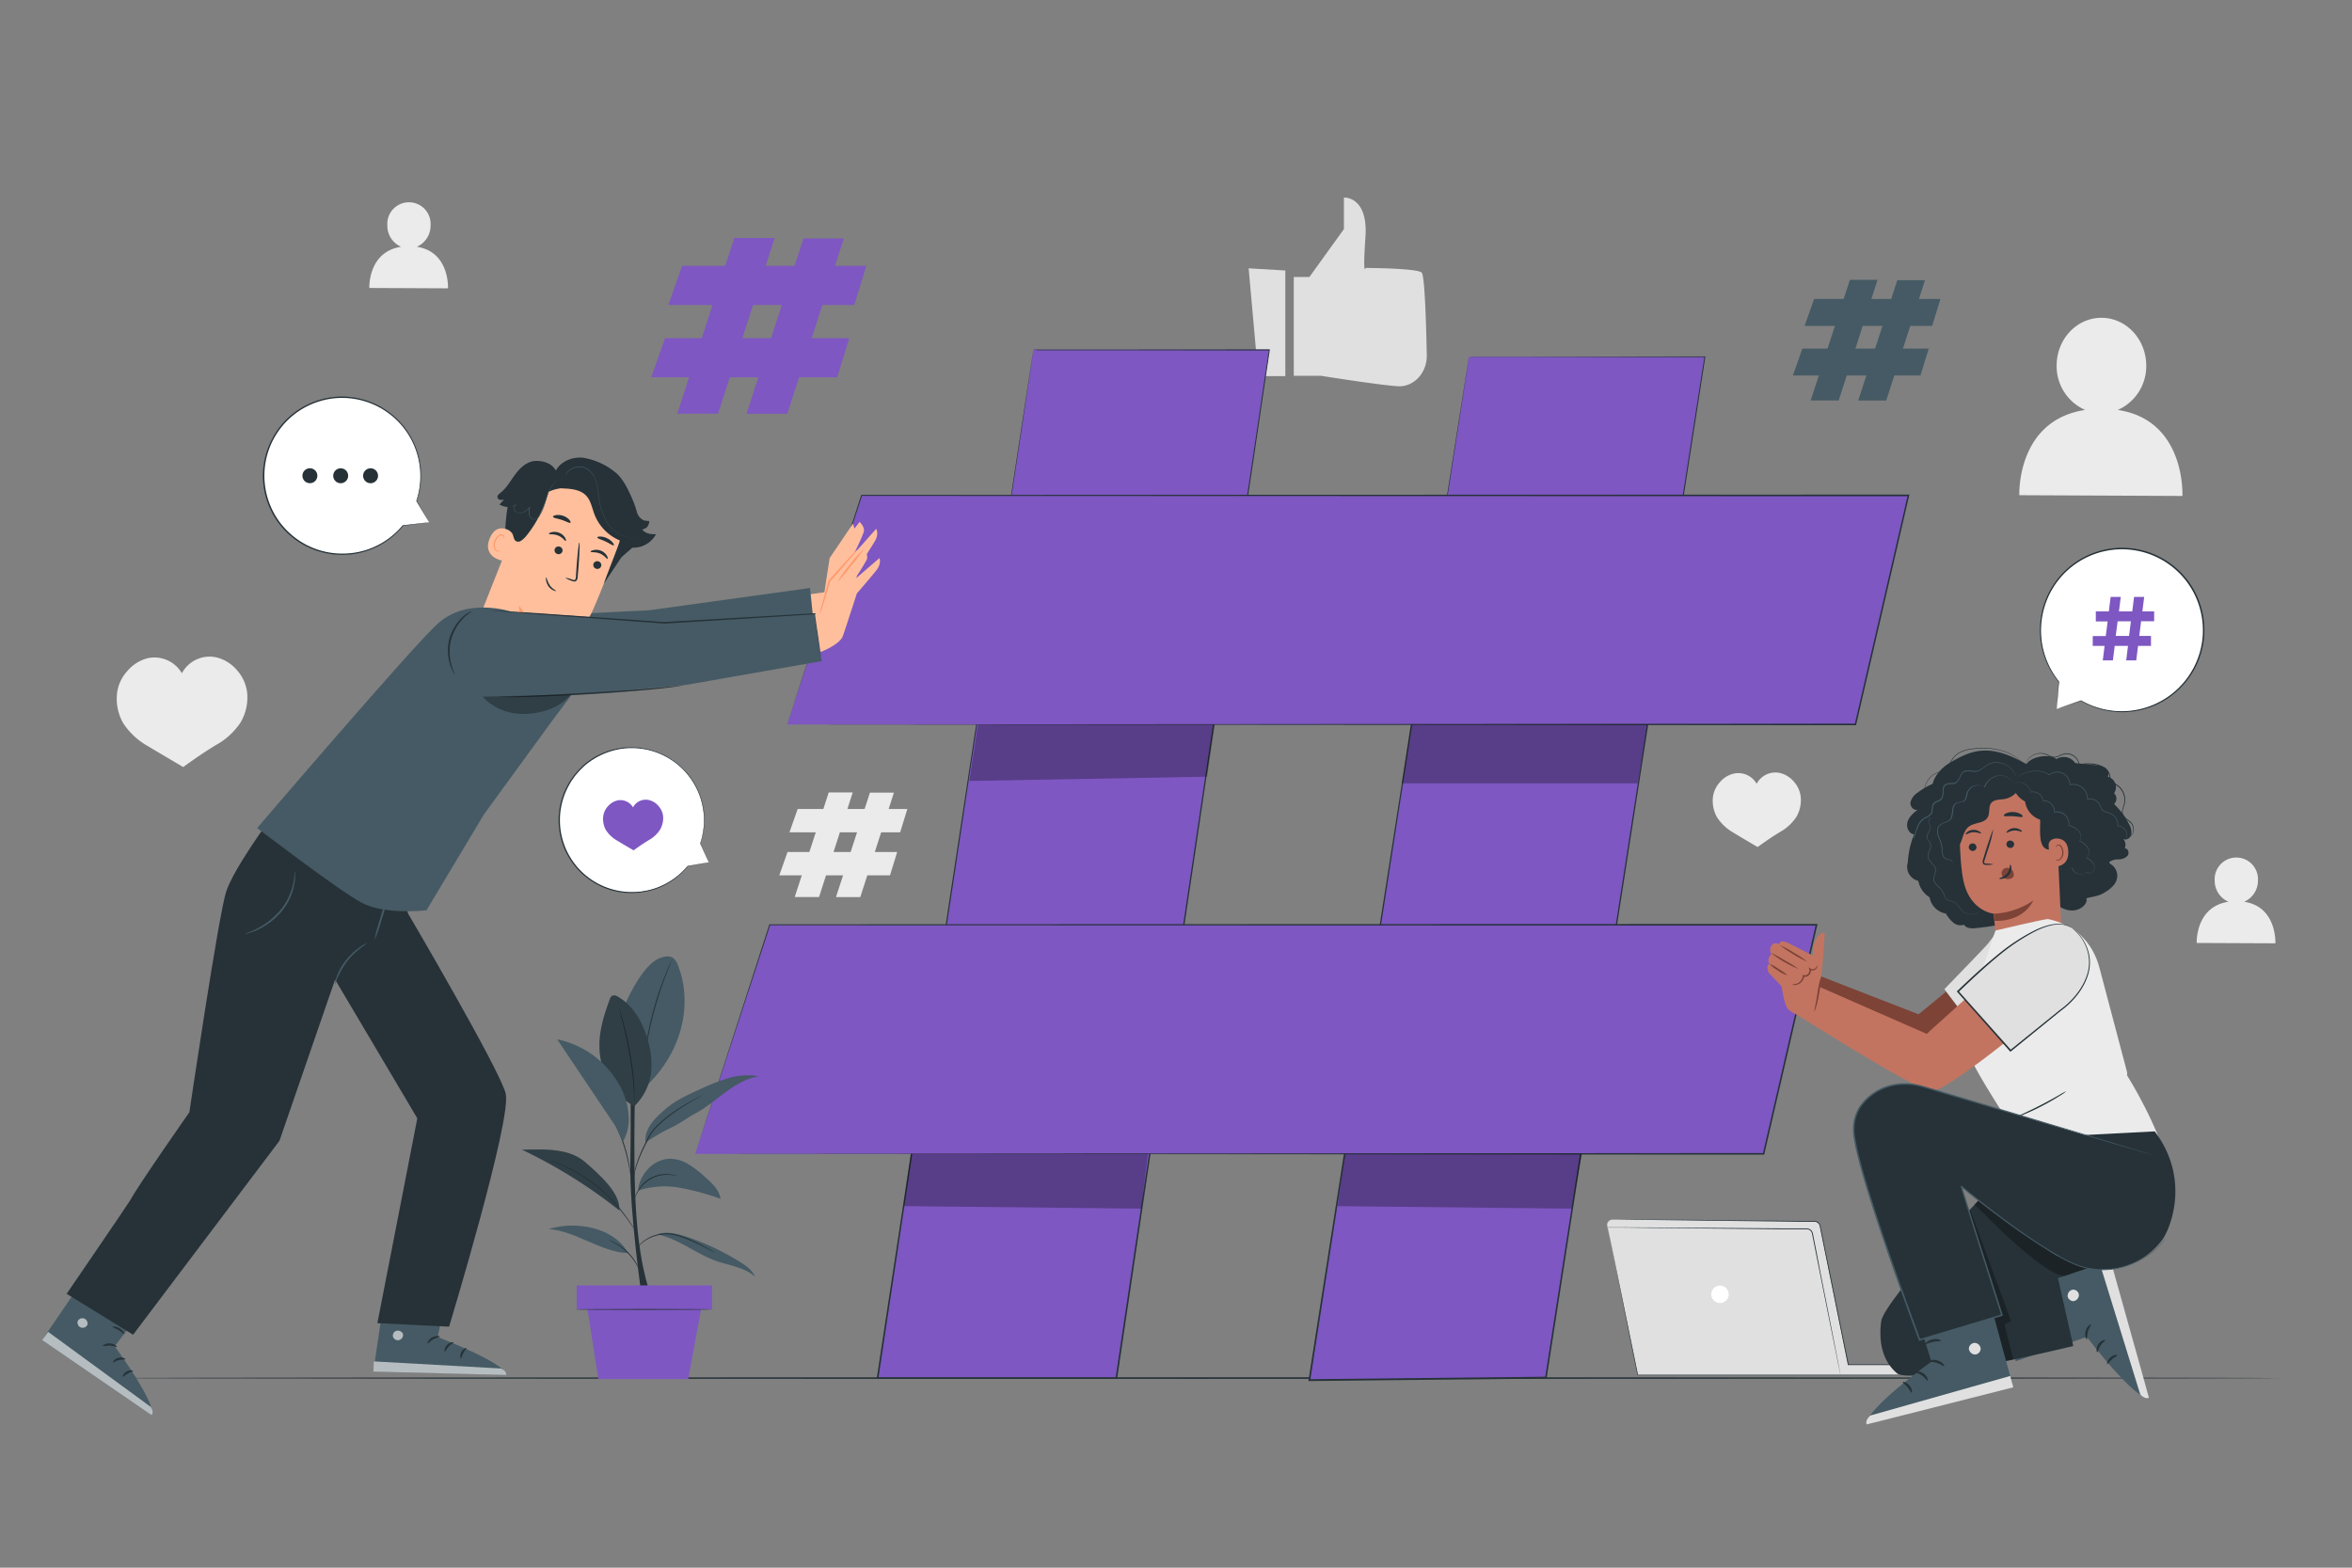 <svg xmlns="http://www.w3.org/2000/svg" viewBox="0 0 750 500"><rect x="0" y="0" width="750" height="500" fill="#808080" stroke="none"/><g id="freepik--background-complete--inject-24"><path d="M412.55,88.33h5l11-15.28V63s7.77-.48,6.86,12.66.07,9.8.07,9.8,16.5.06,17.87,1.49c1,1,1.45,17.43,1.62,26.32.09,4.47-2.65,8.63-6.82,9.69a7.18,7.18,0,0,1-1.77.24c-4.11,0-25.14-3.34-25.14-3.34h-8.68Z" style="fill:#e0e0e0"></path><polygon points="398.16 85.58 401.25 119.96 409.86 119.96 409.86 86.27 398.16 85.58" style="fill:#e0e0e0"></polygon><polygon points="264.26 252.74 253.42 286.11 261.17 286.11 271.92 252.74 264.26 252.74" style="fill:#ebebeb"></polygon><polygon points="277.4 252.81 266.58 286.11 274.33 286.12 285.05 252.81 277.4 252.81" style="fill:#ebebeb"></polygon><polygon points="251.74 265.46 254.36 258.02 289.33 258.02 287.04 265.46 251.74 265.46" style="fill:#ebebeb"></polygon><polygon points="248.5 279.19 251.12 271.75 286.09 271.75 283.8 279.19 248.5 279.19" style="fill:#ebebeb"></polygon><path d="M78.78,220.68a13,13,0,0,0-3.28-7,12.36,12.36,0,0,0-6.44-4A10,10,0,0,0,58,214.73a10.09,10.09,0,0,0-3-3.24,10.21,10.21,0,0,0-7.82-1.58,12.44,12.44,0,0,0-6.48,4,12.91,12.91,0,0,0-3.35,7,15.73,15.73,0,0,0,1.9,9.68,22.4,22.4,0,0,0,7.62,7.21c5,3,11.56,6.84,11.56,6.84s5.58-4.13,10.6-7.12a22.14,22.14,0,0,0,7.7-7.13A15.67,15.67,0,0,0,78.78,220.68Z" style="fill:#ebebeb"></path><path d="M574.19,254a8.72,8.72,0,0,0-2.21-4.75,8.44,8.44,0,0,0-4.36-2.71,6.76,6.76,0,0,0-7.46,3.44,6.74,6.74,0,0,0-7.28-3.25,8.34,8.34,0,0,0-4.38,2.66,8.78,8.78,0,0,0-2.27,4.73,10.67,10.67,0,0,0,1.29,6.53,14.93,14.93,0,0,0,5.15,4.87c3.37,2.06,7.8,4.63,7.8,4.63s3.78-2.79,7.17-4.81a15,15,0,0,0,5.2-4.82A10.64,10.64,0,0,0,574.19,254Z" style="fill:#ebebeb"></path><path d="M675.31,130.75a15.25,15.25,0,0,0,9.08-14.09c0-8.42-6.34-15.26-14.23-15.3s-14.3,6.75-14.34,15.16a15.21,15.21,0,0,0,9.1,14.23c-22,3.31-21,27.19-21,27.19l52,.24S697.1,134,675.31,130.75Z" style="fill:#ebebeb"></path><path d="M132.92,78.71a7.36,7.36,0,0,0,4.38-6.8,6.91,6.91,0,1,0-13.79-.07,7.34,7.34,0,0,0,4.39,6.87c-10.61,1.6-10.13,13.13-10.13,13.13l25.09.12S143.44,80.3,132.92,78.71Z" style="fill:#ebebeb"></path><path d="M715.62,287.61a7.35,7.35,0,0,0,4.39-6.8,6.91,6.91,0,1,0-13.8-.06,7.34,7.34,0,0,0,4.4,6.86c-10.62,1.6-10.13,13.14-10.13,13.14l25.09.11S726.14,289.2,715.62,287.61Z" style="fill:#ebebeb"></path></g><g id="freepik--Floor--inject-24"><path d="M726.74,439.53c0,.14-154.81.26-345.72.26s-345.76-.12-345.76-.26S190,439.26,381,439.26,726.74,439.38,726.74,439.53Z" style="fill:#263238"></path></g><g id="freepik--big-hashtag--inject-24"><polygon points="329.53 111.51 279.85 439.39 355.98 439.39 404.74 111.51 329.53 111.51" style="fill:#7E57C2"></polygon><path d="M329.53,111.51l1.26,0h3.77l14.68,0,55.5-.08h.17l0,.17c-10.73,72.29-28.53,192.24-48.65,327.9l0,.22H279.55l.05-.3c14.19-93.4,26.66-175.39,35.57-234,4.47-29.29,8.05-52.75,10.51-68.9,1.24-8,2.19-14.28,2.84-18.51.33-2.1.58-3.7.74-4.78s.27-1.61.27-1.61l-.24,1.65c-.16,1.09-.39,2.7-.71,4.81-.63,4.24-1.57,10.49-2.77,18.57-2.44,16.17-6,39.65-10.38,69-8.85,58.61-21.23,140.55-35.33,233.91l-.25-.3H356l-.26.22c20.22-135.64,38.1-255.58,48.87-327.86l.15.17-55.41-.08-14.72,0h-3.79Z" style="fill:#263238"></path><polygon points="468.4 113.75 417.51 440.15 492.93 439.36 543.62 113.75 468.4 113.75" style="fill:#7E57C2"></polygon><path d="M468.4,113.75l1.27,0h3.77l14.68,0,55.5-.08h.17l0,.17c-11.17,71.87-29.67,191-50.59,325.63l0,.22h-.71l-74.93.78h-.3l0-.3c14.55-93,27.31-174.59,36.44-233,4.58-29.16,8.25-52.52,10.78-68.59,1.26-8,2.24-14.22,2.91-18.43.33-2.09.58-3.68.76-4.76s.26-1.6.26-1.6-.07.56-.23,1.64-.41,2.69-.73,4.79l-2.85,18.49L454,207.34c-9.07,58.35-21.76,139.93-36.2,232.85l-.26-.3,74.93-.79h.49l-.25.22c21-134.65,39.59-253.73,50.8-325.6l.15.18-55.42-.08-14.71,0-3.79,0Z" style="fill:#263238"></path><polygon points="251.03 231.06 274.79 158.01 608.61 158.01 591.72 231.06 251.03 231.06" style="fill:#7E57C2"></polygon><path d="M251,231.06l340.69-.26-.25.2c5.26-22.72,10.73-46.41,16.32-70.58.19-.84.38-1.67.57-2.47l.25.32-333.83-.11.15-.11-23.9,73c.35-1.07,8.69-26.91,23.61-73.1l0-.1h.1l333.83-.11h.33l-.07.32-.58,2.46c-5.59,24.18-11.06,47.86-16.32,70.59l0,.2h-.21Z" style="fill:#263238"></path><polygon points="221.7 368.03 245.45 294.98 579.28 294.98 562.39 368.03 221.7 368.03" style="fill:#7E57C2"></polygon><path d="M221.7,368l340.69-.25-.25.19c5.25-22.72,10.73-46.4,16.31-70.58.2-.84.39-1.67.57-2.47l.26.32-333.83-.11.14-.1C230.5,341.16,222.05,367,221.7,368l23.61-73.1,0-.1h.11l333.83-.11h.33l-.08.32c-.18.8-.38,1.63-.57,2.47-5.59,24.18-11.06,47.85-16.32,70.58l0,.2h-.2Z" style="fill:#263238"></path><g style="opacity:0.3"><polygon points="309.12 249.08 384.92 247.71 387.4 231.06 311.85 231.06 309.12 249.08"></polygon></g><g style="opacity:0.3"><polygon points="446.95 249.85 522.2 249.85 525.41 231.06 449.85 231.06 446.95 249.85"></polygon></g><g style="opacity:0.3"><polygon points="363.92 385.48 288.14 384.68 290.44 368.03 366.04 368.03 363.92 385.48"></polygon></g><g style="opacity:0.3"><polygon points="501.18 385.48 426.56 384.69 428.86 368.04 504.46 368.04 501.18 385.48"></polygon></g></g><g id="freepik--small-hashtags--inject-24"><polygon points="234.15 75.9 215.95 131.95 228.96 131.95 247.01 75.9 234.15 75.9" style="fill:#7E57C2"></polygon><polygon points="256.21 76.03 238.05 131.95 251.06 131.97 269.07 76.03 256.21 76.03" style="fill:#7E57C2"></polygon><polygon points="213.12 97.27 217.52 84.78 276.25 84.78 272.41 97.27 213.12 97.27" style="fill:#7E57C2"></polygon><polygon points="207.68 120.33 212.07 107.84 270.81 107.84 266.97 120.33 207.68 120.33" style="fill:#7E57C2"></polygon><polygon points="589.88 89.27 577.39 127.73 586.32 127.73 598.7 89.27 589.88 89.27" style="fill:#455a64"></polygon><polygon points="605.01 89.36 592.55 127.73 601.48 127.74 613.83 89.36 605.01 89.36" style="fill:#455a64"></polygon><polygon points="575.45 103.94 578.47 95.37 618.76 95.37 616.12 103.94 575.45 103.94" style="fill:#455a64"></polygon><polygon points="571.72 119.75 574.73 111.19 615.03 111.19 612.39 119.75 571.72 119.75" style="fill:#455a64"></polygon></g><g id="freepik--Plant--inject-24"><path d="M204.6,413.27S200.72,386.54,201,371s0-33.05,0-33.05h1.79s-1.21,30.87.11,49.49,4.8,25.84,4.8,25.84H204.6" style="fill:#263238"></path><path d="M216.19,307.87a4.82,4.82,0,0,0-1.64-2.39c-1.13-.72-2.62-.42-3.89,0-5.42,1.91-10.21,12-12.4,17.31L205.44,347C218.42,335,220.66,319.22,216.19,307.87Z" style="fill:#455a64"></path><path d="M214.13,306.46a1.2,1.2,0,0,1-.1.32l-.35.88c-.32.76-.76,1.87-1.29,3.24-1.06,2.75-2.4,6.6-3.61,10.93s-2,8.32-2.54,11.22c-.25,1.45-.45,2.63-.57,3.45l-.15.93a1.3,1.3,0,0,1-.08.33,1.63,1.63,0,0,1,0-.33l.1-.95c.08-.82.25-2,.48-3.46a101.86,101.86,0,0,1,2.45-11.27,103.77,103.77,0,0,1,3.71-10.92c.55-1.37,1-2.47,1.37-3.22.17-.35.3-.63.4-.86A2.18,2.18,0,0,1,214.13,306.46Z" style="fill:#263238"></path><path d="M202.25,352.84a21.91,21.91,0,0,1-11.08-18.41c-.25-5.37,1.4-10.64,3.27-15.69a2,2,0,0,1,.76-1.14,1.93,1.93,0,0,1,1.83.29c4.9,2.79,7.86,8.1,9.44,13.51a27.2,27.2,0,0,1,1.11,11.11,18.42,18.42,0,0,1-5.33,10.33" style="fill:#455a64"></path><path d="M202.25,352.84a1.34,1.34,0,0,1,0-.32v-.93c0-.81,0-2-.1-3.41A94.26,94.26,0,0,0,200.86,337c-.75-4.34-1.66-8.22-2.33-11-.33-1.37-.6-2.5-.79-3.32-.09-.37-.16-.67-.21-.91a1,1,0,0,1-.05-.32,2,2,0,0,1,.11.31c.07.23.15.53.26.89.22.78.52,1.9.89,3.3.72,2.8,1.66,6.68,2.41,11a81.53,81.53,0,0,1,1.16,11.23c0,1.44.05,2.61,0,3.42,0,.38,0,.68,0,.93A1.34,1.34,0,0,1,202.25,352.84Z" style="fill:#263238"></path><g style="opacity:0.3"><path d="M202.25,352.84a21.91,21.91,0,0,1-11.08-18.41c-.25-5.37,1.4-10.64,3.27-15.69a2,2,0,0,1,.76-1.14,1.93,1.93,0,0,1,1.83.29c4.9,2.79,7.86,8.1,9.44,13.51a27.2,27.2,0,0,1,1.11,11.11,18.42,18.42,0,0,1-5.33,10.33"></path></g><path d="M209.85,393.74c6.63,1.46,12.09,6.13,18.48,8.41,4.24,1.5,9,2,12.4,5-.81-2-2.73-3.41-4.6-4.57a82,82,0,0,0-16.75-8c-3-1-6.28-1.91-9.34-1.05" style="fill:#455a64"></path><path d="M200.27,399.65c-8.31-.14-17.05-7.21-25.31-7.63,8.64-2.79,21-.51,25.31,7.63" style="fill:#455a64"></path><path d="M203.51,379.73a27,27,0,0,1,13.27-.9,81.16,81.16,0,0,1,13,3.52c-.43-2.88-2.76-5.05-5-7a34.51,34.51,0,0,0-5.2-4,11.6,11.6,0,0,0-6.24-1.77,9.9,9.9,0,0,0-6.89,3.48,11.43,11.43,0,0,0-3,6.63" style="fill:#455a64"></path><path d="M186.47,370.56c-5.23-4.46-13.14-4-20-3.87a162.77,162.77,0,0,1,31,19.34C197.77,381.18,193.07,376.2,186.47,370.56Z" style="fill:#455a64"></path><g style="opacity:0.3"><path d="M186.47,370.56c-5.23-4.46-13.14-4-20-3.87a162.77,162.77,0,0,1,31,19.34C197.77,381.18,193.07,376.2,186.47,370.56Z"></path></g><path d="M205.86,364.4a58.58,58.58,0,0,1,8-4.67c2.75-1.25,5.31-3.24,8-4.68,3.45-1.86,6.43-4.46,9.59-6.77s6.64-4.4,10.51-5a20.65,20.65,0,0,0-9.56.55,62.3,62.3,0,0,0-9,3.5c-4.08,1.84-8.22,3.72-11.56,6.7s-6.34,5.93-6,10.38" style="fill:#455a64"></path><path d="M228.18,399.65a1,1,0,0,1-.26-.12l-.72-.37c-.63-.33-1.53-.83-2.66-1.4-.56-.29-1.18-.6-1.85-.92s-1.39-.65-2.16-1a31.48,31.48,0,0,0-5.11-1.79,11.08,11.08,0,0,0-5.32-.13,15.9,15.9,0,0,0-2.26.67,11.79,11.79,0,0,0-4.11,2.83c-.48.52-.72.83-.74.82a1.28,1.28,0,0,1,.15-.25c.1-.15.27-.37.5-.65a11.07,11.07,0,0,1,2.26-2,11.43,11.43,0,0,1,1.85-1,14.51,14.51,0,0,1,2.28-.71,11,11,0,0,1,5.46.11,29.26,29.26,0,0,1,5.15,1.82c.77.34,1.49.67,2.16,1s1.29.65,1.84,1c1.12.59,2,1.11,2.61,1.48l.7.42C228.11,399.58,228.19,399.64,228.18,399.65Z" style="fill:#263238"></path><path d="M194.07,395.53a2.1,2.1,0,0,1,.52.15c.33.12.8.32,1.36.59a16.37,16.37,0,0,1,4,2.82,16,16,0,0,1,3,3.85,10,10,0,0,1,.64,1.33,2,2,0,0,1,.18.51s-.36-.68-1-1.74a18.33,18.33,0,0,0-6.85-6.58C194.77,395.86,194.05,395.58,194.07,395.53Z" style="fill:#263238"></path><path d="M175.7,370.15a1.3,1.3,0,0,1,.36.1l1,.36,1.57.57c.62.23,1.28.57,2,.9A47.9,47.9,0,0,1,191.46,379a51.67,51.67,0,0,1,5,5,55.76,55.76,0,0,1,3.58,4.53c.95,1.35,1.67,2.46,2.16,3.24l.57.89a1.21,1.21,0,0,1,.18.32s-.09-.09-.23-.29-.36-.48-.62-.86c-.52-.75-1.26-1.85-2.23-3.17s-2.18-2.86-3.61-4.48a56.24,56.24,0,0,0-5-4.92,50.72,50.72,0,0,0-10.71-6.92c-.74-.34-1.4-.69-2-.93l-1.55-.63-1-.4A2.17,2.17,0,0,1,175.7,370.15Z" style="fill:#263238"></path><path d="M216,375.06a2.88,2.88,0,0,1-.66-.08l-.77-.14c-.29-.06-.64-.06-1-.1a10.33,10.33,0,0,0-5.7,1.13,10.45,10.45,0,0,0-2.6,1.92,11.57,11.57,0,0,0-1.67,2.07,17.45,17.45,0,0,0-1.14,2.17,2.25,2.25,0,0,1,.17-.64,9.31,9.31,0,0,1,.79-1.64A10.94,10.94,0,0,1,205,377.6a10.07,10.07,0,0,1,8.51-3.07c.38.05.73.07,1,.14l.76.2A2.69,2.69,0,0,1,216,375.06Z" style="fill:#263238"></path><path d="M224.31,349.18a1.56,1.56,0,0,1-.31.19l-.93.5c-.8.44-2,1.08-3.37,1.91s-3,1.87-4.81,3.13a40.43,40.43,0,0,0-5.37,4.5,13.31,13.31,0,0,0-2.2,2.84c-.54,1-1.06,2.05-1.54,3a56.92,56.92,0,0,0-2.31,5.25,33.32,33.32,0,0,0-1.12,3.7c-.21.89-.29,1.39-.32,1.39a1.44,1.44,0,0,1,0-.37c0-.24.08-.59.17-1a27.11,27.11,0,0,1,1-3.75,50,50,0,0,1,2.26-5.3c.47-1,1-2,1.52-3a13.9,13.9,0,0,1,2.25-2.92,38.87,38.87,0,0,1,5.42-4.52c1.77-1.25,3.44-2.26,4.86-3.08s2.61-1.43,3.43-1.83l.95-.45Z" style="fill:#263238"></path><path d="M201,374.32a3.21,3.21,0,0,1-.16-.7c-.1-.52-.22-1.16-.37-1.92a52.87,52.87,0,0,0-1.57-6.23,54.71,54.71,0,0,0-2.37-6c-.32-.7-.59-1.3-.81-1.77a2.81,2.81,0,0,1-.26-.67,5,5,0,0,1,.37.62c.22.4.53,1,.89,1.73a42.37,42.37,0,0,1,2.46,6,43.43,43.43,0,0,1,1.5,6.28c.13.82.22,1.48.27,1.94A3.5,3.5,0,0,1,201,374.32Z" style="fill:#263238"></path><path d="M200.43,355.43a22.57,22.57,0,0,0-2.7-9,29.57,29.57,0,0,0-20.06-14.95l18.57,27.67,2.4,4.94A14.15,14.15,0,0,0,200.43,355.43Z" style="fill:#455a64"></path><rect x="183.89" y="409.97" width="43.17" height="7.65" style="fill:#7E57C2"></rect><polygon points="187.11 416.1 190.79 439.84 219.45 439.84 223.84 416.1 187.11 416.1" style="fill:#7E57C2"></polygon><path d="M227,417.63c0,.08-9.74.15-21.75.15s-21.75-.07-21.75-.15,9.74-.15,21.75-.15S227,417.54,227,417.63Z" style="fill:#263238"></path></g><g id="freepik--Device--inject-24"><path d="M512.51,391.05l9.69,47.55h84.06a1.68,1.68,0,0,0,1.67-1.68h0a1.68,1.68,0,0,0-1.67-1.68H589.33l-9-44.22a1.85,1.85,0,0,0-1.78-1.47l-64.25-.7A1.84,1.84,0,0,0,512.51,391.05Z" style="fill:#e0e0e0"></path><path d="M512.51,391.05a1.13,1.13,0,0,1,0-.14,1.42,1.42,0,0,1,0-.43,1.82,1.82,0,0,1,.89-1.39,1.92,1.92,0,0,1,.55-.22,3,3,0,0,1,.67,0h1.51l3.78,0,24.29.23,16.94.17,9.48.1,5,.05,2.54,0c.22,0,.42,0,.65,0a2,2,0,0,1,.65.19,1.93,1.93,0,0,1,.92,1,2.68,2.68,0,0,1,.18.64l.13.64c.09.43.17.86.26,1.29.18.86.35,1.72.53,2.59q.52,2.63,1.07,5.29,1.1,5.35,2.23,10.95c1.52,7.45,3.09,15.21,4.72,23.19l-.12-.09H606a3,3,0,0,1,.66,0,1.79,1.79,0,0,1,1.4,2,1.84,1.84,0,0,1-.92,1.31,2,2,0,0,1-.79.21H561.67l-39.47,0h-.07l0-.07c-3-14.61-5.37-26.5-7-34.73-.83-4.12-1.48-7.32-1.91-9.5-.22-1.09-.38-1.92-.5-2.48s-.16-.85-.16-.85.07.29.19.84l.52,2.48c.44,2.17,1.11,5.37,1.95,9.49,1.69,8.23,4.12,20.11,7.12,34.72l-.09-.07,39.47,0h44.64a1.66,1.66,0,0,0,.69-.19,1.58,1.58,0,0,0,.8-1.14,1.56,1.56,0,0,0-1.22-1.76,3.91,3.91,0,0,0-.61,0H589.24l0-.09-4.7-23.2c-.76-3.72-1.5-7.38-2.22-10.94-.37-1.79-.72-3.55-1.08-5.29-.17-.88-.35-1.74-.52-2.6-.09-.43-.18-.86-.26-1.29l-.13-.64a3.51,3.51,0,0,0-.16-.6,1.76,1.76,0,0,0-.83-.87,1.69,1.69,0,0,0-.58-.17h-.63l-2.55,0-5-.06-9.49-.11-16.93-.2-24.29-.3-3.78-.05-1.51,0a2.82,2.82,0,0,0-.66,0,1.6,1.6,0,0,0-.54.21,1.83,1.83,0,0,0-.89,1.35A3.06,3.06,0,0,0,512.51,391.05Z" style="fill:#263238"></path><path d="M551.25,412.81a2.78,2.78,0,1,1-2.78-2.78A2.78,2.78,0,0,1,551.25,412.81Z" style="fill:#fff"></path><path d="M512.59,391.44H517l12,.06,39.65.28,5.74,0h1.4a3.54,3.54,0,0,1,.72.05,2,2,0,0,1,1.54,1.43c.1.46.18.9.27,1.36.71,3.58,1.4,7,2,10.32,1.3,6.58,2.48,12.51,3.46,17.49s1.76,9,2.31,11.79c.27,1.39.47,2.47.62,3.21l.15.84c0,.19.05.29.05.29s0-.1-.07-.29l-.18-.83c-.15-.74-.37-1.81-.66-3.2-.56-2.79-1.38-6.81-2.38-11.78s-2.19-10.9-3.51-17.48c-.65-3.29-1.34-6.74-2.06-10.32-.09-.44-.17-.91-.27-1.34a1.74,1.74,0,0,0-.76-1,1.86,1.86,0,0,0-.6-.25,3.71,3.71,0,0,0-.68,0H574.4l-5.73,0L529,391.65l-12-.13-3.27,0-.85,0Z" style="fill:#263238"></path></g><g id="freepik--speech-bubble-3--inject-24"><path d="M655.86,226.14l7.74-2.67a26,26,0,1,0-7.1-6.06h0Z" style="fill:#fff"></path><path d="M655.86,226.14l.06-.59c0-.39.08-1,.14-1.68.12-1.48.3-3.65.53-6.46l-.16.07h0a.12.12,0,0,0,.15,0,.12.12,0,0,0,0-.13,26.13,26.13,0,0,1-5.33-11.59A26.22,26.22,0,0,1,654,188.63a25.79,25.79,0,0,1,39.17-7.45,25.51,25.51,0,0,1,7.34,10,26.29,26.29,0,0,1,1.89,11.69,25.93,25.93,0,0,1-9.94,18.52,25.92,25.92,0,0,1-28.81,2,.08.08,0,0,0-.08,0l-5.71,2-1.49.54-.51.19.48-.15,1.48-.48,5.82-1.94h-.09a26.09,26.09,0,0,0,29.16-1.87,26.46,26.46,0,0,0,6.86-7.95,26.16,26.16,0,0,0,3.29-10.86,26.67,26.67,0,0,0-1.92-11.9,26,26,0,0,0-7.46-10.17,26.21,26.21,0,0,0-39.83,7.63,25.94,25.94,0,0,0-2.92,9,25.6,25.6,0,0,0,.21,8.38,26,26,0,0,0,5.48,11.66l.14-.15h0a.1.1,0,0,0-.14,0s0,0,0,0c-.18,2.85-.32,5-.41,6.55,0,.71-.08,1.26-.1,1.66S655.86,226.14,655.86,226.14Z" style="fill:#263238"></path><path d="M682.16,202.82h3.74V206h-4.12l-.58,4.62H678l.57-4.62h-4.23l-.58,4.62h-3.23l.58-4.62h-3.78v-3.14h4.15l.61-4.67h-3.78V195h4.15l.58-4.62h3.23l-.58,4.62h4.24l.58-4.62h3.22l-.57,4.62h3.75l0,3.14h-4.16Zm-3.26,0,.6-4.67h-4.23l-.61,4.67Z" style="fill:#7E57C2"></path></g><g id="freepik--speech-bubble-2--inject-24"><path d="M226,275l-2.71-6a23.12,23.12,0,1,0-4.05,7.24h0Z" style="fill:#fff"></path><path d="M226,275l-.42.09-1.28.26-5.05,1a.08.08,0,0,1-.09-.06.06.06,0,0,1,0,0h0l.12.07a23.06,23.06,0,0,1-9,6.72,23.46,23.46,0,0,1-3.41,1.1c-.6.16-1.23.23-1.86.35-.32.05-.64.13-1,.16l-1,.07a23,23,0,0,1-16.5-5.31,23.49,23.49,0,0,1-6.15-7.9,23.27,23.27,0,0,1,.65-21.17l.71-1.25.83-1.18.41-.59c.14-.18.31-.36.46-.54l.92-1.09c.32-.35.68-.66,1-1a13.3,13.3,0,0,1,1-.95,22.47,22.47,0,0,1,2.25-1.66,23.09,23.09,0,0,1,20.11-2.59A23.26,23.26,0,0,1,222,250.82a23.5,23.5,0,0,1,1.5,3.56,28.42,28.42,0,0,1,.84,3.49,23.07,23.07,0,0,1-1,11.19V269c.86,1.95,1.53,3.45,2,4.48.22.5.39.88.5,1.15s.16.38.16.38l-.19-.4c-.13-.27-.3-.65-.54-1.15l-2-4.4a0,0,0,0,1,0-.05,23.05,23.05,0,0,0,.91-11.11,27.51,27.51,0,0,0-.85-3.45,23.32,23.32,0,0,0-6.64-10.08,23.08,23.08,0,0,0-17.86-5.63,23.29,23.29,0,0,0-9.94,3.63,21.67,21.67,0,0,0-2.21,1.63,11.24,11.24,0,0,0-1,.94c-.33.33-.68.63-1,1l-.92,1.06c-.15.18-.31.36-.45.54l-.4.58-.82,1.16-.7,1.24a22.95,22.95,0,0,0-.65,20.86A22.94,22.94,0,0,0,203,284.46l1-.07c.32,0,.63-.1,1-.14.62-.12,1.25-.19,1.84-.34a22.29,22.29,0,0,0,3.38-1.08,23.22,23.22,0,0,0,9-6.6.08.08,0,0,1,.1,0,.07.07,0,0,1,0,.09h0l-.08-.1,5-.9,1.31-.23Z" style="fill:#263238"></path><path d="M211.44,260.23a5.91,5.91,0,0,0-1.51-3.22,5.59,5.59,0,0,0-3-1.84,4.6,4.6,0,0,0-5.08,2.33,4.59,4.59,0,0,0-1.36-1.48,4.66,4.66,0,0,0-3.59-.73,5.71,5.71,0,0,0-3,1.82,5.86,5.86,0,0,0-1.54,3.21,7.21,7.21,0,0,0,.87,4.44,10.28,10.28,0,0,0,3.5,3.31c2.29,1.39,5.31,3.14,5.31,3.14s2.56-1.9,4.87-3.27a10.16,10.16,0,0,0,3.53-3.27A7.28,7.28,0,0,0,211.44,260.23Z" style="fill:#7E57C2"></path></g><g id="freepik--speech-bubble-1--inject-24"><path d="M136.85,166.57l-4-6.8a25.09,25.09,0,1,0-4.37,7.86h0Z" style="fill:#fff"></path><path d="M136.85,166.57l-.56.06-1.62.18-6.2.73.1.14h0a.1.1,0,0,0-.05-.13.1.1,0,0,0-.12,0,25.13,25.13,0,0,1-9.92,7.24,24.38,24.38,0,0,1-7.77,1.73,24.84,24.84,0,0,1-15.4-45.42,25.19,25.19,0,0,1,10.67-4,25,25,0,0,1,19.37,5.84,24.94,24.94,0,0,1,7.41,26.8.11.11,0,0,0,0,.08l3,5,.79,1.3.28.45-.23-.43-.74-1.3-2.94-5.12v.08a24.9,24.9,0,0,0,1-12.32,25.26,25.26,0,0,0-28-20.81,25.65,25.65,0,0,0-10.86,4.07,24.94,24.94,0,0,0-8.17,9,25.2,25.2,0,0,0,23.84,37.16,24.41,24.41,0,0,0,7.87-1.8,25.1,25.1,0,0,0,10-7.4l-.17-.1h0a.1.1,0,0,0,.05.13h.06l6.25-.86,1.58-.23Z" style="fill:#263238"></path><path d="M115.79,151.74a2.38,2.38,0,1,0,2.38-2.38A2.38,2.38,0,0,0,115.79,151.74Z" style="fill:#263238"></path><path d="M106.26,151.74a2.38,2.38,0,1,0,2.38-2.38A2.39,2.39,0,0,0,106.26,151.74Z" style="fill:#263238"></path><path d="M96.75,150.55a2.38,2.38,0,1,0,3.26-.88A2.39,2.39,0,0,0,96.75,150.55Z" style="fill:#263238"></path></g><g id="freepik--character-2--inject-24"><polygon points="580.7 311.42 611.79 323.51 623.13 314.17 631.01 322.57 610.34 335.1 579.2 318.85 580.7 311.42" style="fill:#7d4336"></polygon><path d="M636.44,297.45a34,34,0,0,1-3.08,4.05c-1.67,1.92-13.45,13.95-13.45,13.95l4.39,5.77,9.71-2.84Z" style="fill:#e0e0e0"></path><path d="M624.29,321.25v0l-4.4-5.78,0,0c.11-.12,11.79-12.05,13.44-13.95a35.1,35.1,0,0,0,3.08-4l.06-.09v.11L634,318.4h0Zm-4.34-5.8,4.36,5.74,9.68-2.83,2.41-20.8a35.86,35.86,0,0,1-3,3.95C631.75,303.38,620.43,315,620,315.45Z" style="fill:#263238"></path><path d="M646.16,243.7c2.08-2.87,8-3.15,9.55-1.59a4.49,4.49,0,0,1,6.06,1.27l6.38.65a6.7,6.7,0,0,1,3.12.87,2.24,2.24,0,0,1,.86,2.84,3.41,3.41,0,0,1,2,5.25,2.38,2.38,0,0,1,0,3.45,23.84,23.84,0,0,1,4.8,6.47,4.89,4.89,0,0,1,.68,3.24c-.27,1.1-1.57,2-2.56,1.43a2.76,2.76,0,0,1,.47,3c1.06-.1,1.56,1.49.92,2.34a3.86,3.86,0,0,1-2.85,1.16,5,5,0,0,0-3,.87,1,1,0,0,0,.42.63,4.35,4.35,0,0,1,1.63,5.78c-.1.19-.2.37-.29.52a9.4,9.4,0,0,1-2.81,2.5c-2.24,1.51-3.68,1.44-6.29,2.13.92,1.63-3,5.91-8.33,2.75A95.76,95.76,0,0,1,630.27,296c-1.46.17-3.23.17-4-1.06a3.61,3.61,0,0,1-3.45-.71,10.67,10.67,0,0,1-2.31-2.85,6.39,6.39,0,0,1-5.21-5.19,7.9,7.9,0,0,1-3.59-5.24,4.63,4.63,0,0,1-3.35-5.91,28,28,0,0,1,2-8.93c-1.71-.17-2.6-2.35-2.09-4s1.91-2.82,3.25-3.9c-1.21.47-2.48-1-2.32-2.26a5,5,0,0,1,2.21-3.08,24.3,24.3,0,0,1,4.91-2.9c.35-2.26,2.87-5.08,4.81-6.29,7.85-4.87,13.55-6.53,25,0" style="fill:#263238"></path><path d="M624.87,262.15c0-5.79,3.39-13.1,9.17-12.84l18.22,3.43a3.39,3.39,0,0,1,3.23,3.24l1.75,38.47a10.56,10.56,0,0,1-8,10.72h0A10.56,10.56,0,0,1,636.19,296c-.27-2.63-.49-4.6-.49-4.59s-7.44-.77-9.55-10.28C625.1,276.42,624.86,268.58,624.87,262.15Z" style="fill:#c27461"></path><path d="M627.8,270.23a1.23,1.23,0,0,0,1.26,1.17,1.18,1.18,0,0,0,1.2-1.19A1.23,1.23,0,0,0,629,269,1.18,1.18,0,0,0,627.8,270.23Z" style="fill:#263238"></path><path d="M626.82,266.12c.16.15,1-.6,2.38-.68s2.34.53,2.47.36-.11-.36-.55-.64a3.37,3.37,0,0,0-2-.48,3.24,3.24,0,0,0-1.88.73C626.86,265.75,626.74,266.05,626.82,266.12Z" style="fill:#263238"></path><path d="M639.8,269.28a1.24,1.24,0,0,0,1.26,1.17,1.2,1.2,0,0,0,1.21-1.19,1.24,1.24,0,0,0-1.27-1.17A1.18,1.18,0,0,0,639.8,269.28Z" style="fill:#263238"></path><path d="M639.87,265.57c.16.15,1-.6,2.38-.68s2.34.53,2.47.36-.11-.36-.55-.64a3.44,3.44,0,0,0-2-.49,3.3,3.3,0,0,0-1.88.74C639.91,265.2,639.79,265.5,639.87,265.57Z" style="fill:#263238"></path><path d="M635.66,275.69a9.49,9.49,0,0,0-2.18-.25c-.34,0-.67-.06-.74-.29a1.79,1.79,0,0,1,.17-1l.84-2.64a44,44,0,0,0,1.84-6.88c-.16-.05-1.22,3-2.39,6.72-.28.92-.55,1.81-.8,2.65a2,2,0,0,0-.09,1.34.81.81,0,0,0,.58.46,2.52,2.52,0,0,0,.58.05A8.17,8.17,0,0,0,635.66,275.69Z" style="fill:#263238"></path><path d="M635.7,291.44a24.51,24.51,0,0,0,12.66-4.22S645.64,294,636,293.7Z" style="fill:#7d4336"></path><path d="M639,260.14c.15.36,1.46.1,3,.2s2.85.43,3,.1c.08-.16-.16-.49-.69-.81A5,5,0,0,0,642,259a4.89,4.89,0,0,0-2.33.42C639.15,259.67,638.88,260,639,260.14Z" style="fill:#263238"></path><path d="M627,261.53c.26.28,1.15-.09,2.25-.17s2,.08,2.23-.25c.09-.16-.08-.45-.5-.71a3.27,3.27,0,0,0-3.61.33C627,261.07,626.89,261.39,627,261.53Z" style="fill:#263238"></path><path d="M621.06,267.2a6.61,6.61,0,0,1,1.15-4.29,23.87,23.87,0,0,0,1.59-1.9c.92-1.53.56-3.47.84-5.24a7.25,7.25,0,0,1,4-5.34c1.72-.83,3.77-1,5.35-2,1.18-.79,2-2,3.22-2.76,2.38-1.41,5.41-.43,7.91.72.67,1.82-.34,3.57-1.32,5.24a6.71,6.71,0,0,1-4.63,3.21c-1.49.25-3.27.09-4.21,1.27s-.34,3.17-1.12,4.55c-1.1,2-4.13,1.59-5.95,2.94-1.4,1-1.84,2.89-2.43,4.54s-1.72,3.42-3.47,3.52A19.78,19.78,0,0,1,621.06,267.2Z" style="fill:#263238"></path><path d="M641.72,250.16a34.18,34.18,0,0,1,13,1,6.24,6.24,0,0,1,3.39,1.85,6.09,6.09,0,0,1,1,3.24c.34,3.59-.64,8.13-1.65,11.59l-4.19,3.15c-3.53-.45-2.58-6.57-2.73-9.57a7.07,7.07,0,0,1-4.78-5.78A7.81,7.81,0,0,1,641.72,250.16Z" style="fill:#263238"></path><path d="M653.26,269.65c-.08-2.07,2.4-2.73,4.27-1.86,1,.47,1.88,1.54,2,3.73.29,5.84-5.63,4.92-5.65,4.75S653.36,272.06,653.26,269.65Z" style="fill:#c27461"></path><path d="M655.54,274s.1.07.28.14a1,1,0,0,0,.76,0,2.54,2.54,0,0,0,1-2.31,3.33,3.33,0,0,0-.35-1.45,1.19,1.19,0,0,0-.81-.74.5.5,0,0,0-.58.31c-.07.17,0,.28-.06.29s-.13-.09-.1-.33a.69.69,0,0,1,.22-.38.76.76,0,0,1,.55-.18,1.45,1.45,0,0,1,1.11.86,3.47,3.47,0,0,1,.43,1.61,2.65,2.65,0,0,1-1.36,2.59,1.08,1.08,0,0,1-.94-.11C655.55,274.11,655.52,274,655.54,274Z" style="fill:#7d4336"></path><path d="M658.77,277.31a4.56,4.56,0,0,0,.92-.16,3.65,3.65,0,0,0,1-.41l-.08,0a2.9,2.9,0,0,0,4.79,1.34h-.1a1.18,1.18,0,0,0,.82.42,1.68,1.68,0,0,0,.93-.17,1.56,1.56,0,0,0,.69-.7,1.94,1.94,0,0,0,.19-1,3,3,0,0,0-.83-1.87,8.77,8.77,0,0,0-1.69-1.33v.14a2.07,2.07,0,0,0,.78-1.48,3,3,0,0,0-.35-1.69,4.68,4.68,0,0,0-1.17-1.34,14,14,0,0,0-1.49-1l0,.13a2.18,2.18,0,0,0,.39-1.74,3.11,3.11,0,0,0-.84-1.65,7.61,7.61,0,0,0-3-1.68l.06.1a3.88,3.88,0,0,0-4.69-4.32l.1.09a3.36,3.36,0,0,0-1.08-2.74,3.32,3.32,0,0,0-2.58-.94l.08.06a3.37,3.37,0,0,0-4.08-2.8l.07.05a3.26,3.26,0,0,0-.63-1.44,4,4,0,0,0-1-1,3.33,3.33,0,0,0-2.08-.64h-.22l-.2,0a3.21,3.21,0,0,0-.36.08,3.73,3.73,0,0,0-.54.22l-.31.17-.1.06.11-.05.32-.15a3.76,3.76,0,0,1,.53-.2,1.91,1.91,0,0,1,.36-.07l.2,0h.22a3.27,3.27,0,0,1,2,.66,3.93,3.93,0,0,1,1,1,3.12,3.12,0,0,1,.6,1.39v.07l.06,0a3.25,3.25,0,0,1,3.9,2.71v.07h.08a3.34,3.34,0,0,1,3.48,3.52v.12l.11,0a3.82,3.82,0,0,1,3.25.83,3.77,3.77,0,0,1,1.23,3.3v.07l.06,0a7.66,7.66,0,0,1,3,1.63,3,3,0,0,1,.8,1.56,2,2,0,0,1-.36,1.6l-.06.08.08.05a6.86,6.86,0,0,1,2.61,2.29,2.81,2.81,0,0,1,.33,1.6,1.87,1.87,0,0,1-.71,1.35l-.09.07.1.07a8.92,8.92,0,0,1,1.66,1.3,2.78,2.78,0,0,1,.8,1.76,1.57,1.57,0,0,1-.8,1.55,1.29,1.29,0,0,1-1.57-.21l0-.06-.05.06a2.84,2.84,0,0,1-2.89.58,2.8,2.8,0,0,1-1.71-1.86l0-.06-.06,0a3.3,3.3,0,0,1-1,.41,5.35,5.35,0,0,1-.91.17,3.54,3.54,0,0,1-1.44-.13,1.3,1.3,0,0,1-.73-.49c-.11-.17-.14-.28-.15-.28s0,0,0,.08a.86.86,0,0,0,.11.21,1.28,1.28,0,0,0,.73.53" style="fill:#455a64"></path><path d="M677.88,267.78a2.21,2.21,0,0,0,.18-.37,2.94,2.94,0,0,0,.19-1.18,2.91,2.91,0,0,0-.67-1.77,3.12,3.12,0,0,0-2.25-1.12l.06.07a4,4,0,0,0-.83-2.81,3.93,3.93,0,0,0-1.26-1.09,10.63,10.63,0,0,0-1.67-.58,3.12,3.12,0,0,1-.81-.37,1.87,1.87,0,0,1-.6-.65c-.32-.53-.47-1.18-.86-1.74a3.56,3.56,0,0,0-3.72-1.38l.11.09a4.75,4.75,0,0,0-1.63-3.71,4.7,4.7,0,0,0-4.08-1l.1.08a4.1,4.1,0,0,0-6.75-3.14h.1a5.7,5.7,0,0,0-2.16-1,8.57,8.57,0,0,0-2.14-.26,9.92,9.92,0,0,0-3.41.6,6.86,6.86,0,0,0-1.95,1.07,5.45,5.45,0,0,0-.44.39l-.14.15s.2-.19.6-.51a7.67,7.67,0,0,1,2-1,9.89,9.89,0,0,1,3.38-.56,8.71,8.71,0,0,1,2.1.27,5.44,5.44,0,0,1,2.1,1l.05,0,0,0a4.08,4.08,0,0,1,4-.65,4,4,0,0,1,2.48,3.67v.11l.11,0a4.49,4.49,0,0,1,5.49,4.54V255l.11,0a3.37,3.37,0,0,1,3.54,1.3c.37.53.52,1.17.86,1.73a2.21,2.21,0,0,0,.65.71,3.57,3.57,0,0,0,.85.38,9.68,9.68,0,0,1,1.65.56,3.95,3.95,0,0,1,2,3.75v.07h.06a3,3,0,0,1,2.18,1.05,2.91,2.91,0,0,1,.67,1.72,3.25,3.25,0,0,1-.15,1.17C677.94,267.65,677.87,267.78,677.88,267.78Z" style="fill:#455a64"></path><path d="M622.56,275.28a.56.56,0,0,0,0-.48,1.06,1.06,0,0,0-.39-.45,2,2,0,0,0-.75-.28,3.63,3.63,0,0,1-.95-.28,1.82,1.82,0,0,1-.75-.86,3.65,3.65,0,0,1-.29-1.32c0-.48,0-1-.07-1.53a15.23,15.23,0,0,0-1.1-3.35,4.85,4.85,0,0,1-.28-1.9,2.31,2.31,0,0,1,.88-1.75,8.61,8.61,0,0,1,2-.9,3.45,3.45,0,0,0,1-.6,2.33,2.33,0,0,0,.64-1,12.5,12.5,0,0,0,.37-2.35,3.73,3.73,0,0,1,.28-1.15,1.77,1.77,0,0,1,.78-.84,6.77,6.77,0,0,1,1.58-.39,2.6,2.6,0,0,0,.79-.29,1.62,1.62,0,0,0,.58-.61,5.26,5.26,0,0,0,.45-1.55,3.59,3.59,0,0,1,3-2.86,3.6,3.6,0,0,1,2.56.63l.08.06,0-.1A5.55,5.55,0,0,1,636,247.8a5,5,0,0,1,1.92-.38,4.62,4.62,0,0,1,1.64.28,4.07,4.07,0,0,1,1.86,1.37,4.7,4.7,0,0,1,.35.52l.08.13s0,.05,0,.05l0-.05s0-.09-.08-.14a2.77,2.77,0,0,0-.33-.53,4.06,4.06,0,0,0-1.87-1.44,4.78,4.78,0,0,0-1.67-.29,5.06,5.06,0,0,0-2,.36,5.68,5.68,0,0,0-3.22,3.41l.12,0a3.74,3.74,0,0,0-2.67-.66,3.66,3.66,0,0,0-2.52,1.54,3.76,3.76,0,0,0-.62,1.45,5.69,5.69,0,0,1-.43,1.49,1.7,1.7,0,0,1-1.26.82,6.58,6.58,0,0,0-1.63.4,2,2,0,0,0-.85.93,4.16,4.16,0,0,0-.3,1.19,11.48,11.48,0,0,1-.35,2.32,2.28,2.28,0,0,1-.59.92,3.33,3.33,0,0,1-.94.57,8.89,8.89,0,0,0-2,.93,2.3,2.3,0,0,0-.67.85,3,3,0,0,0-.26,1,5.07,5.07,0,0,0,.3,2,15.65,15.65,0,0,1,1.12,3.32c.06.53,0,1,.08,1.53a3.62,3.62,0,0,0,.31,1.35,1.89,1.89,0,0,0,.8.89,3.36,3.36,0,0,0,1,.28,1.84,1.84,0,0,1,.74.26,1.14,1.14,0,0,1,.39.41A.72.72,0,0,1,622.56,275.28Z" style="fill:#455a64"></path><path d="M610.34,267.49a.61.61,0,0,0,0-.11l.12-.34.47-1.33c.2-.57.42-1.28.77-2.07a5.13,5.13,0,0,1,1.72-2.29c.44-.3,1-.53,1.48-.83a3.55,3.55,0,0,0,.74-.55,2.06,2.06,0,0,0,.52-.82c.21-.63.14-1.31.29-2a1.65,1.65,0,0,1,.48-.85,3,3,0,0,1,.88-.53,5.8,5.8,0,0,0,1-.51,1.84,1.84,0,0,0,.7-.9,8.16,8.16,0,0,0,.26-2.31,2.74,2.74,0,0,1,.27-1.1,1.45,1.45,0,0,1,.86-.71c.74-.24,1.59-.06,2.43-.28a2.12,2.12,0,0,0,1-.71,5.58,5.58,0,0,0,.62-1.08,11.83,11.83,0,0,1,.53-1.07,2.33,2.33,0,0,1,.77-.82,3.44,3.44,0,0,1,2.2-.21,5,5,0,0,0,2.22-.05,5.87,5.87,0,0,0,1.82-1.07,9.62,9.62,0,0,1,1.61-1.13,6,6,0,0,1,3.43-.48,6.4,6.4,0,0,1,2.69,1,7.28,7.28,0,0,1,1.59,1.51,8.17,8.17,0,0,1,.73,1.19l.17.32.06.11s0,0,0-.12l-.16-.33a7.35,7.35,0,0,0-.71-1.21,6.86,6.86,0,0,0-1.58-1.55,6.56,6.56,0,0,0-2.73-1.09,6.21,6.21,0,0,0-3.52.47,10.41,10.41,0,0,0-1.63,1.14,5.81,5.81,0,0,1-1.78,1,5,5,0,0,1-2.15,0,8.8,8.8,0,0,0-1.16-.08,2.21,2.21,0,0,0-2,1.19,11,11,0,0,0-.54,1.09,5.11,5.11,0,0,1-.6,1,1.88,1.88,0,0,1-1,.65c-.78.21-1.63,0-2.44.29a1.62,1.62,0,0,0-1,.79,2.88,2.88,0,0,0-.29,1.17,8.66,8.66,0,0,1-.24,2.26,1.72,1.72,0,0,1-.65.83,6.08,6.08,0,0,1-1,.49,3.39,3.39,0,0,0-.93.56,1.77,1.77,0,0,0-.52.93c-.15.69-.09,1.36-.28,2a2.41,2.41,0,0,1-1.19,1.3c-.5.3-1,.53-1.49.85a5.29,5.29,0,0,0-1.74,2.35c-.33.8-.54,1.52-.74,2.09s-.33,1-.43,1.33c-.05.15-.08.27-.11.35Z" style="fill:#455a64"></path><path d="M615.87,260.76h-.11a.65.65,0,0,0-.3.1A1.24,1.24,0,0,0,615,262a2.89,2.89,0,0,0,.22.85,3.78,3.78,0,0,1,.25,1,2.18,2.18,0,0,1-.29,1.12c-.19.37-.44.74-.63,1.18a1.67,1.67,0,0,0,0,1.48c.23.47.64.85.87,1.33a2.21,2.21,0,0,1,0,1.62c-.17.55-.44,1.1-.6,1.71a2.57,2.57,0,0,0-.08,1,2.29,2.29,0,0,0,.32.94,11,11,0,0,0,1.28,1.54,2.68,2.68,0,0,1,.81,1.77,9.12,9.12,0,0,1-.5,2,3.07,3.07,0,0,0-.1,1.09,2.57,2.57,0,0,0,.38,1,9.29,9.29,0,0,0,1.43,1.5,4.74,4.74,0,0,1,1.19,1.54,13.69,13.69,0,0,0,.8,1.74,2,2,0,0,0,.66.67,2.6,2.6,0,0,0,.87.31,6.72,6.72,0,0,1,.83.2,3.09,3.09,0,0,1,.72.38,6.1,6.1,0,0,1,1.08,1.14c.32.41.61.81.93,1.16a4,4,0,0,0,2.18,1.27,4.19,4.19,0,0,0,1.91,0,3.84,3.84,0,0,0,1.12-.46,2.94,2.94,0,0,0,.34-.25,4.27,4.27,0,0,1-1.48.64,4.2,4.2,0,0,1-1.87,0,3.84,3.84,0,0,1-2.11-1.26c-.31-.34-.6-.74-.91-1.15a5.76,5.76,0,0,0-1.1-1.17,2.93,2.93,0,0,0-.76-.41,6.59,6.59,0,0,0-.85-.21,2.55,2.55,0,0,1-.81-.3,2,2,0,0,1-.62-.62,15.14,15.14,0,0,1-.78-1.72A4.84,4.84,0,0,0,618.5,283a9.34,9.34,0,0,1-1.4-1.48,2.23,2.23,0,0,1-.35-.94,2.73,2.73,0,0,1,.1-1,8.64,8.64,0,0,0,.49-2.08,2.22,2.22,0,0,0-.25-1,4.65,4.65,0,0,0-.6-.85,11.05,11.05,0,0,1-1.27-1.51,2.27,2.27,0,0,1-.3-.86,2.54,2.54,0,0,1,.08-.91c.15-.59.41-1.14.59-1.71a2.32,2.32,0,0,0,0-1.72c-.25-.52-.66-.89-.88-1.33a1.54,1.54,0,0,1,0-1.37c.18-.42.42-.8.61-1.18a2.34,2.34,0,0,0,.29-1.18,3.73,3.73,0,0,0-.27-1,3.15,3.15,0,0,1-.23-.83,1.21,1.21,0,0,1,.42-1.05A.88.88,0,0,1,615.87,260.76Z" style="fill:#455a64"></path><path d="M677.71,267.61a2.16,2.16,0,0,0,.46-.1,3.19,3.19,0,0,0,2.21-2.49,3.28,3.28,0,0,0-.76-2.69,8.53,8.53,0,0,0-1.29-1.07A3.83,3.83,0,0,1,677.1,260a2.55,2.55,0,0,1-.11-1.85c.16-.64.44-1.29.58-2a5.72,5.72,0,0,0-5.05-6.79l.06.13a2.79,2.79,0,0,0,.37-1.32,3.61,3.61,0,0,0-.23-1.38,4,4,0,0,0-.72-1.21,4.59,4.59,0,0,0-1.09-.92,9.06,9.06,0,0,0-4-1.14,13.74,13.74,0,0,0-3.92.24l.1.08a4.1,4.1,0,0,0-4.78-3.5,6.4,6.4,0,0,0-1.85.7,4.16,4.16,0,0,1-.88.3,2.37,2.37,0,0,1-.88,0,6.81,6.81,0,0,1-1.62-.59,6,6,0,0,0-1.53-.51,5,5,0,0,0-1.49,0,4.9,4.9,0,0,0-2.34.91,5,5,0,0,0-1.28,1.37,5.07,5.07,0,0,0-.51,1.06,3,3,0,0,0-.1.4s0-.14.13-.39a4.93,4.93,0,0,1,.52-1,5.16,5.16,0,0,1,1.29-1.34,4.91,4.91,0,0,1,2.3-.87,5.16,5.16,0,0,1,1.46.05,6.37,6.37,0,0,1,1.5.52,7.61,7.61,0,0,0,1.64.61,2.7,2.7,0,0,0,.94,0,4.45,4.45,0,0,0,.91-.31,6.37,6.37,0,0,1,1.81-.68,3.95,3.95,0,0,1,4.59,3.37l0,.09.09,0a13.73,13.73,0,0,1,3.87-.23,8.92,8.92,0,0,1,3.9,1.11,4.72,4.72,0,0,1,1,.89,3.8,3.8,0,0,1,.69,1.16,3.63,3.63,0,0,1,.22,1.3,2.78,2.78,0,0,1-.35,1.24l-.06.12h.13a5.58,5.58,0,0,1,4.92,6.59c-.14.69-.41,1.34-.57,2a2.72,2.72,0,0,0,.13,1.95,3.88,3.88,0,0,0,1.28,1.3,8.35,8.35,0,0,1,1.27,1.05,3.17,3.17,0,0,1,.76,2.59,3.06,3.06,0,0,1-1,1.81,3.39,3.39,0,0,1-1.14.67C677.87,267.58,677.71,267.6,677.71,267.61Z" style="fill:#263238"></path><path d="M613.4,257a.5.5,0,0,0,0-.11v-.33c0-.3,0-.73,0-1.27s0-1.22.07-2a11.2,11.2,0,0,1,.5-2.59,7.53,7.53,0,0,1,1.58-2.74,5.72,5.72,0,0,1,1.39-1.07,14.52,14.52,0,0,1,1.75-.71,5.43,5.43,0,0,0,1.75-1,8.34,8.34,0,0,0,1.32-1.62c.39-.59.76-1.21,1.2-1.78a5.8,5.8,0,0,1,1.61-1.47,10.43,10.43,0,0,1,4.1-1.34,27.13,27.13,0,0,1,4.05-.26,20.77,20.77,0,0,1,6.76,1.14,14.76,14.76,0,0,1,4.06,2.19c.21.18.41.32.57.46l.39.36.25.22.08.07s0,0-.07-.08l-.23-.23-.39-.38c-.15-.14-.35-.29-.56-.47a14.2,14.2,0,0,0-4.06-2.26,20.64,20.64,0,0,0-6.8-1.19,27.53,27.53,0,0,0-4.08.26,10.41,10.41,0,0,0-4.16,1.36,5.82,5.82,0,0,0-1.65,1.51c-.46.58-.83,1.2-1.21,1.79a8.19,8.19,0,0,1-1.3,1.6,5.13,5.13,0,0,1-1.69,1,16.2,16.2,0,0,0-1.76.72,5.88,5.88,0,0,0-1.43,1.11,7.72,7.72,0,0,0-1.59,2.8,11.51,11.51,0,0,0-.48,2.62c-.06.78-.05,1.45,0,2s0,1,0,1.27l0,.33A.5.5,0,0,0,613.4,257Z" style="fill:#263238"></path><path d="M642.11,278.53a2.17,2.17,0,0,0-1.49-1.68,1.92,1.92,0,0,0-2.08.72,1.73,1.73,0,0,0,.15,2.07,1.86,1.86,0,0,0,.91.63,2.37,2.37,0,0,0,1.42,0,1.6,1.6,0,0,0,1-.67A1.55,1.55,0,0,0,642.11,278.53Z" style="fill:#7d4336"></path><path d="M641,275.8c-.21,0,.08,1.47-.93,2.74s-2.57,1.44-2.54,1.64.4.21,1,.09a3.64,3.64,0,0,0,2.14-1.29,3.2,3.2,0,0,0,.7-2.28C641.35,276.09,641.12,275.77,641,275.8Z" style="fill:#263238"></path><path d="M678.29,343v-1l-8.84-33.41c-2.19-8.26-8-13.67-16.32-15.46-.81-.17-16.67,3.64-16.82,3.66L631,312.45s-5,13.95-4.21,21c.52,4.37,12.81,23,12.81,23l-3.27,5C665,375.69,691.83,374,691.83,374,689.18,360.26,678.29,343,678.29,343Z" style="fill:#ebebeb"></path><path d="M658.94,348a14.58,14.58,0,0,1-2.2,1.54c-1.4.9-3.38,2.06-5.64,3.23s-4.35,2.1-5.89,2.73a13.37,13.37,0,0,1-2.54.9,20.24,20.24,0,0,1,2.41-1.18c1.51-.7,3.57-1.68,5.82-2.84s4.24-2.28,5.68-3.1A18.65,18.65,0,0,1,658.94,348Z" style="fill:#263238"></path><path d="M651.58,322.57S620.86,348.42,615.72,348s-43.72-25-43.72-25l5.51-9.42,36.87,16.16,27.89-25.18Z" style="fill:#c27461"></path><path d="M580.13,315.61c.12-.29,1.08-8.37,1.08-8.37s.63-8.93.67-9-.21-1.93-2.15.45-1.59,6.09-1.59,6.09L570.69,301s-2.87-1.76-3.39.18a1.66,1.66,0,0,0-2.41.39,2.7,2.7,0,0,0-.1,2.73s-1.59,1.77-.53,3.1c0,0-1.32.57-.25,2.87l4.09,4.31s.81,5.74,2,7.18,5,2.67,5,2.67l6.43-7.4Z" style="fill:#c27461"></path><path d="M580.7,311.42a30.31,30.31,0,0,0-1.18,5.56c-.49,3.09-1.07,5.54-.95,5.58s1-2.39,1.46-5.49A32.77,32.77,0,0,0,580.7,311.42Z" style="fill:#7d4336"></path><path d="M567.57,301.48a49.53,49.53,0,0,0,8.76,5.29,25.81,25.81,0,0,0-4.25-2.87A25.45,25.45,0,0,0,567.57,301.48Z" style="fill:#7d4336"></path><path d="M564.67,303.89a36.25,36.25,0,0,0,8.87,5.17,31.13,31.13,0,0,0-4.36-2.71A31.76,31.76,0,0,0,564.67,303.89Z" style="fill:#7d4336"></path><path d="M564.26,307.39a9.61,9.61,0,0,0,2.68,2.16,9.15,9.15,0,0,0,3.07,1.53,15.43,15.43,0,0,0-2.79-2A13.8,13.8,0,0,0,564.26,307.39Z" style="fill:#7d4336"></path><path d="M571.45,314a1.93,1.93,0,0,0,1.5.07,3.13,3.13,0,0,0,1.48-.86,3.33,3.33,0,0,0,.91-1.93l-.32.22a2,2,0,0,0,1,0,2,2,0,0,0,1.24-1.05,2.06,2.06,0,0,0,.1-1.46l-.35.26a1.7,1.7,0,0,0,1.45.19,1.59,1.59,0,0,0,.86-.73c.28-.57.14-.94.11-.93s0,.35-.35.79a1.25,1.25,0,0,1-.73.5,1.3,1.3,0,0,1-1.08-.2l-.56-.41.21.66a1.54,1.54,0,0,1-1,1.88,1.48,1.48,0,0,1-.78,0l-.28-.07,0,.29a3,3,0,0,1-2,2.53A8.85,8.85,0,0,1,571.45,314Z" style="fill:#7d4336"></path><path d="M660.87,296.14c-5.34-4.18-14.86,1.79-21.45,6.72-6,4.47-15.12,13.36-15.12,13.36l16.79,18.88L658.48,321c4.28-3.33,8.11-9.26,7.79-14.66A13.78,13.78,0,0,0,660.87,296.14Z" style="fill:#e0e0e0"></path><path d="M660.87,296.14s.08,0,.21.14.35.26.6.48a13.13,13.13,0,0,1,2,2.14,13.37,13.37,0,0,1,2.13,4.15,12.86,12.86,0,0,1,.42,6.21c-.83,4.61-4.14,9.57-9.19,13.21L641.26,335.3l-.19.15-.17-.18L635,328.61l-10.86-12.22-.16-.18.17-.17c4.6-4.41,9-8.41,13.14-11.77a62.57,62.57,0,0,1,11.7-7.62c3.54-1.68,6.77-2.34,8.91-1.87l.75.16a4.45,4.45,0,0,1,.62.24,3.65,3.65,0,0,1,.93.46l.52.36.17.14a8.12,8.12,0,0,0-3-1.19c-2.1-.41-5.25.28-8.74,2a64.44,64.44,0,0,0-11.57,7.67c-4.11,3.37-8.48,7.39-13.06,11.8v-.34l10.88,12.21,5.92,6.66-.36,0,15.84-12.79c5-3.58,8.27-8.42,9.14-12.91a12.87,12.87,0,0,0-.34-6.07,13.52,13.52,0,0,0-2-4.12,14.61,14.61,0,0,0-1.92-2.18l-.57-.51A2.36,2.36,0,0,1,660.87,296.14Z" style="fill:#263238"></path><path d="M642.76,434.14l22.68-7.75s15.49,20.44,19.82,19.41l-13.45-44.5L636,411.93Z" style="fill:#455a64"></path><path d="M659.35,413.21a1.89,1.89,0,0,1,1.69-1.88,1.82,1.82,0,0,1,1.88,1.66,2,2,0,0,1-1.8,2c-.93,0-2-1-1.77-1.94" style="fill:#e0e0e0"></path><path d="M672.73,401l-3.47,1,13.21,42.72s1.47,1.72,2.79,1.07Z" style="fill:#e0e0e0"></path><path d="M665.43,427.18c.21-.08,0-1.19.36-2.47s1.12-2.13,1-2.3-1.3.53-1.73,2.08S665.24,427.28,665.43,427.18Z" style="fill:#263238"></path><path d="M668.77,431.26c.23,0,.31-1.07,1-2.08s1.6-1.53,1.53-1.74-1.35,0-2.19,1.3S668.56,431.32,668.77,431.26Z" style="fill:#263238"></path><path d="M675.16,432.22c0-.21-1.19-.18-2.21.73s-1.19,2.08-1,2.12.65-.79,1.5-1.53S675.2,432.44,675.16,432.22Z" style="fill:#263238"></path><path d="M660.07,428.37c.17-.15-.43-1.06-.72-2.31s-.19-2.33-.41-2.39-.72,1.1-.36,2.57S659.93,428.53,660.07,428.37Z" style="fill:#263238"></path><path d="M640,373.69c-.87-.25-39.27,40.94-40.14,47.75s.52,12.74,5.06,16.58,56.2-8.72,56.2-8.72l-4.89-21.65,18.67-6.28-16.69-30.54Z" style="fill:#263238"></path><g style="opacity:0.3"><path d="M630.92,382.81l-1.23,1.33s22,23.08,28.77,22.77l10.8-3.66L632.7,380.81Z"></path></g><path d="M656.37,408.22c0,.13-8,2.61-17.89,5.52s-18,5.17-18,5,8-2.6,17.89-5.52S656.33,408.08,656.37,408.22Z" style="fill:#263238"></path><path d="M608.41,410.6l7.47,23.67s-21.56,15.54-20.61,20.05L641.7,441.5l-10.12-37.37Z" style="fill:#455a64"></path><path d="M629.68,428.3a2,2,0,0,1,1.91,1.8,1.9,1.9,0,0,1-1.77,1.91,2.07,2.07,0,0,1-2-1.92,1.94,1.94,0,0,1,2.06-1.78" style="fill:#e0e0e0"></path><path d="M642,442.47l-1-3.62-44.57,12.61s-1.82,1.47-1.18,2.86Z" style="fill:#e0e0e0"></path><path d="M615.06,434.25c.07.22,1.23,0,2.55.43s2.17,1.21,2.36,1.06-.52-1.36-2.12-1.84S615,434.05,615.06,434.25Z" style="fill:#263238"></path><path d="M610.75,437.6c0,.24,1.09.35,2.13,1.1s1.54,1.7,1.76,1.63,0-1.4-1.29-2.3S610.69,437.39,610.75,437.6Z" style="fill:#263238"></path><path d="M609.59,444.2c.22,0,.22-1.23-.7-2.31s-2.12-1.29-2.17-1.07.8.7,1.54,1.6S609.36,444.24,609.59,444.2Z" style="fill:#263238"></path><path d="M614,428.66c.15.18,1.1-.42,2.41-.69s2.41-.13,2.48-.36-1.12-.77-2.65-.44S613.8,428.51,614,428.66Z" style="fill:#263238"></path><g style="opacity:0.3"><polygon points="642.03 433.6 639.17 422.38 641.3 421.39 628.32 386.03 625.84 388.19 636.04 420.57 639.69 434.09 642.03 433.6"></polygon></g><path d="M611.38,346.08a18.21,18.21,0,0,0-14.61,3.13,13.41,13.41,0,0,0-5.46,13.41c2.1,14.66,20.83,64.71,20.83,64.71l25.93-7.79c.14-.05.29-.48.21-.35-.21.35-13.15-41.34-12.83-40.85s26.16,21.35,36.89,25.18a23.8,23.8,0,0,0,27.18-8.11c2.51-3.52,9.08-19.23-2.41-34.56L664.88,362s-50.82-15.17-51.58-15.45A13.86,13.86,0,0,0,611.38,346.08Z" style="fill:#263238"></path><path d="M690.54,394.89s-.1.17-.32.5a15.1,15.1,0,0,1-1.05,1.37,23.53,23.53,0,0,1-5.1,4.28,26.19,26.19,0,0,1-9.93,3.78,23,23,0,0,1-6.71.09,22.09,22.09,0,0,1-7.24-2.18c-1.23-.52-2.4-1.23-3.65-1.86s-2.45-1.41-3.69-2.19c-2.48-1.54-5-3.21-7.63-5q-7.82-5.42-16.32-12.18l-2.12-1.72-1.06-.88-.28-.26-.14-.13c.09,0-.24-.12.19.05.34-.35.1-.17.17-.21l0,.07.19.66q.82,2.65,1.66,5.39l3.53,11.15,7.58,23.76.07.24-.24.07-26.25,7.9-.23.07-.08-.22c-1.68-4.49-3.42-9.27-5.15-14.12-3.76-10.53-7.34-20.85-10.49-30.92-1.58-5-3.06-10-4.23-14.95-.14-.62-.31-1.23-.43-1.85s-.23-1.25-.34-1.87a17.57,17.57,0,0,1-.37-3.76,13.16,13.16,0,0,1,2.09-7.09,17.15,17.15,0,0,1,11.92-7.21,19,19,0,0,1,6.82.3l1.64.41,1.58.47,3.12.93,23,6.86,33.24,10,9,2.73,2.35.73c.52.16.79.26.79.26s-.28-.06-.81-.21l-2.36-.68-9.06-2.64L640.91,355l-23-6.8-3.12-.93-1.58-.46-1.59-.4a18.35,18.35,0,0,0-6.66-.27,16.67,16.67,0,0,0-11.59,7,12.75,12.75,0,0,0-2,6.84,17.57,17.57,0,0,0,.36,3.67c.12.61.23,1.23.35,1.85s.28,1.22.42,1.84c1.18,4.92,2.65,9.89,4.23,14.91,3.16,10.06,6.74,20.37,10.5,30.9,1.73,4.84,3.47,9.63,5.14,14.11l-.31-.15,26.26-7.89-.16.31-7.55-23.77c-1.2-3.8-2.37-7.53-3.51-11.16q-.84-2.73-1.66-5.39l-.19-.68,0-.1c.07-.06-.18.08.16-.29.46.19.15.07.26.12l.11.1.24.21,1,.88,2.11,1.72c5.63,4.5,11.08,8.59,16.26,12.2,2.59,1.82,5.13,3.49,7.6,5,1.23.78,2.48,1.47,3.67,2.19s2.41,1.34,3.62,1.87a21.93,21.93,0,0,0,7.15,2.18,22.62,22.62,0,0,0,6.64-.06,25.89,25.89,0,0,0,9.87-3.68,23.91,23.91,0,0,0,5.13-4.19,15.74,15.74,0,0,0,1.08-1.34C690.41,395.05,690.54,394.89,690.54,394.89Z" style="fill:#455a64"></path><path d="M613.61,366.86a8.76,8.76,0,0,1,2.15,1.17,31,31,0,0,1,4.65,3.66,28.33,28.33,0,0,1,3.85,4.5,8.32,8.32,0,0,1,1.19,2.15,19.51,19.51,0,0,1-1.49-1.93,37,37,0,0,0-3.9-4.35,48.05,48.05,0,0,0-4.5-3.74A15.55,15.55,0,0,1,613.61,366.86Z" style="fill:#263238"></path><path d="M622.46,364a7.54,7.54,0,0,1,.94,1.95,35,35,0,0,1,1.52,5,34.46,34.46,0,0,1,.74,5.17,7.37,7.37,0,0,1,0,2.17c-.16,0-.32-3.28-1.21-7.22S622.31,364,622.46,364Z" style="fill:#263238"></path></g><g id="freepik--character-1--inject-24"><path d="M262.88,188.89,264.55,178,272,167l.47,1.59,1.64-2.13s1.75,1.6,1.33,3.22a67.8,67.8,0,0,1-3.18,7l7.13-8s1,1.51-.42,3.93-5.22,8.17-5.22,8.17-2.16,11.82-2.65,14.08-2.63,3.06-4.81,4.24-8,2.35-8,2.35l-.43-11.85Z" style="fill:#ffbf9d"></path><path d="M143.71,209.34s-3.62,17,14.07,15.36S218.2,213,218.2,213l41.38-13-1.28-12.46-51.39,7.11s-49.08,2.13-56.28,3.77C142.62,200.19,143.71,209.34,143.71,209.34Z" style="fill:#455a64"></path><path d="M31.56,400.84,13.43,427.39l34.88,24c2-3.29-11.72-22-11.72-22L49,412.85Z" style="fill:#455a64"></path><g style="opacity:0.6"><path d="M26.79,420.52a1.62,1.62,0,0,0-2,.86,1.65,1.65,0,0,0,.95,2,1.71,1.71,0,0,0,2.16-.91,1.76,1.76,0,0,0-1.23-2" style="fill:#fff"></path></g><g style="opacity:0.6"><path d="M13.43,427.39l1.93-2.6,32.73,23.94s1.11,1.71.22,2.62Z" style="fill:#fff"></path></g><path d="M37.27,429.58c-.11.16-1-.36-2.21-.42s-2.11.31-2.22.14.78-.92,2.23-.83S37.41,429.46,37.27,429.58Z" style="fill:#263238"></path><path d="M40,433.52c-.07.18-1,0-2.05.23s-1.71.89-1.88.76.36-1.1,1.67-1.43S40.05,433.36,40,433.52Z" style="fill:#263238"></path><path d="M39.17,439.08c-.18-.07.14-1,1.18-1.62s2.09-.38,2.07-.2-.84.32-1.69.81S39.35,439.18,39.17,439.08Z" style="fill:#263238"></path><path d="M39.65,425.49c-.18.1-.81-.66-1.81-1.26s-2-.83-2-1,1.13-.28,2.3.45S39.82,425.42,39.65,425.49Z" style="fill:#263238"></path><path d="M41.51,421c0,.07-.78-.29-1.74-1.2A10.41,10.41,0,0,1,38.31,418a11.16,11.16,0,0,1-.66-1.19,3,3,0,0,1-.26-.75.82.82,0,0,1,.52-.91,1.16,1.16,0,0,1,1,.15,2.83,2.83,0,0,1,.59.53,8.34,8.34,0,0,1,.85,1.1,7.43,7.43,0,0,1,.92,2.1,3.33,3.33,0,0,1,.1,2.05c-.11,0-.16-.78-.58-1.93a8.44,8.44,0,0,0-1-1.89,7.23,7.23,0,0,0-.8-1c-.3-.34-.62-.56-.82-.47s-.09.06-.09.21a2,2,0,0,0,.2.55,10.84,10.84,0,0,0,.57,1.13,12,12,0,0,0,1.27,1.77C41,420.43,41.58,420.93,41.51,421Z" style="fill:#263238"></path><path d="M41.13,421.09c-.08,0,0-.82.64-1.91a6.35,6.35,0,0,1,1.49-1.64,6.53,6.53,0,0,1,1.13-.69,1.73,1.73,0,0,1,1.69-.07,1,1,0,0,1,.41,1,2.41,2.41,0,0,1-.23.73,4.3,4.3,0,0,1-.77,1.11,4.42,4.42,0,0,1-1.92,1.19,2.67,2.67,0,0,1-2.09,0,16.74,16.74,0,0,0,1.89-.48A4.41,4.41,0,0,0,45,419.14a3.77,3.77,0,0,0,.63-1c.19-.39.24-.77.08-.83a1.2,1.2,0,0,0-1,.12,6.56,6.56,0,0,0-1,.6,7,7,0,0,0-1.48,1.41C41.48,420.4,41.24,421.13,41.13,421.09Z" style="fill:#263238"></path><path d="M123.76,405.42l-4.7,32,42.31,1.09c-.14-3.83-21.8-12.06-21.8-12.06L143.93,406Z" style="fill:#455a64"></path><g style="opacity:0.6"><path d="M126.53,424.41a1.63,1.63,0,0,0-1.24,1.83,1.66,1.66,0,0,0,1.91,1.19,1.73,1.73,0,0,0,1.31-1.95,1.75,1.75,0,0,0-2.14-1" style="fill:#fff"></path></g><g style="opacity:0.6"><path d="M119.06,437.45l.21-3.24,40.49,2.26s1.86.82,1.61,2.07Z" style="fill:#fff"></path></g><path d="M140.26,426.29c0,.2-1,.26-2.09.86s-1.59,1.41-1.78,1.33.15-1.21,1.42-1.91S140.31,426.11,140.26,426.29Z" style="fill:#263238"></path><path d="M144.64,428.14c.05.19-.86.5-1.58,1.31s-1,1.67-1.16,1.66-.31-1.12.62-2.11S144.65,428,144.64,428.14Z" style="fill:#263238"></path><path d="M147,433.23c-.19,0-.45-1,.11-2s1.54-1.45,1.63-1.29-.54.72-1,1.6S147.23,433.21,147,433.23Z" style="fill:#263238"></path><path d="M140,421.57c-.09.18-1-.12-2.2-.07s-2.09.37-2.2.2.8-.85,2.18-.88S140.13,421.42,140,421.57Z" style="fill:#263238"></path><path d="M161.25,348.74c-2.09-7.94-31.06-57.26-31.06-57.26l-1.5-4.37,1.17-2.18-44-23.31S74.57,277,72.14,284.32s-11.75,70.42-11.75,70.42-16.11,23-18.87,28.06c-.64,1.16-20.27,29.85-20.27,29.85L42.44,425.7l46.68-61.86,17.73-51.42,26.22,44.26L120.34,422l22.87,1.13S163.33,356.68,161.25,348.74Z" style="fill:#263238"></path><path d="M117,300.85c.11.16-3.39,2-6.3,5.74a26.58,26.58,0,0,0-3.92,7.54,7.38,7.38,0,0,1,.54-2.48,17.89,17.89,0,0,1,3-5.4,20.31,20.31,0,0,1,4.49-4.19A8.52,8.52,0,0,1,117,300.85Z" style="fill:#455a64"></path><path d="M94,277.81a3.68,3.68,0,0,1,.11,1.08,15.49,15.49,0,0,1-.23,3,19,19,0,0,1-4.12,8.85,22.46,22.46,0,0,1-7.79,5.9,20.45,20.45,0,0,1-2.78,1,3.67,3.67,0,0,1-1.07.23c0-.09,1.46-.51,3.68-1.62a23.87,23.87,0,0,0,7.54-5.9,20,20,0,0,0,4.16-8.57C94,279.36,93.92,277.8,94,277.81Z" style="fill:#455a64"></path><path d="M119.42,299.9a47.41,47.41,0,0,1,1.79-6.89,46.62,46.62,0,0,1,2.31-6.73,44.8,44.8,0,0,1-1.79,6.89A45.74,45.74,0,0,1,119.42,299.9Z" style="fill:#455a64"></path><path d="M166.13,163.46l-13.86,35c-2.35,6-4.6,15.18,5,18.48h0c8.53,2.23,13.66-4.69,15.86-10.25,1-2.63,1.91-4.83,2-5.09,0,0,9.25,2.69,13.38-5.88,2-4.14,5.42-13,8.42-21.05a17.71,17.71,0,0,0-9.1-22.23l-.83-.38C177.8,148.39,169.54,154.16,166.13,163.46Z" style="fill:#ffbf9d"></path><path d="M175.14,201.6a22.93,22.93,0,0,1-9.66-8.56s-.21,7.57,8.75,10.81Z" style="fill:#ff9a6c"></path><path d="M180.42,172.52c-.24.12-.95-1.1-2.42-1.7s-2.85-.3-2.93-.55.26-.37.87-.53a3.93,3.93,0,0,1,2.45.22,3.85,3.85,0,0,1,1.83,1.58C180.52,172.08,180.54,172.48,180.42,172.52Z" style="fill:#263238"></path><path d="M179.3,176a1.29,1.29,0,0,1-1.68.65,1.22,1.22,0,0,1-.7-1.61,1.29,1.29,0,0,1,1.67-.65A1.24,1.24,0,0,1,179.3,176Z" style="fill:#263238"></path><path d="M180.2,184.26a9.22,9.22,0,0,1,2.33.62c.36.12.71.2.87,0a1.86,1.86,0,0,0,.25-1.11c.06-1,.13-2,.2-3,.32-4.31.73-7.8.9-7.78s.05,3.52-.27,7.83c-.09,1.06-.17,2.08-.26,3a2.14,2.14,0,0,1-.44,1.41,1,1,0,0,1-.79.24,3.16,3.16,0,0,1-.61-.19A9.66,9.66,0,0,1,180.2,184.26Z" style="fill:#263238"></path><path d="M181.92,166.71c-.27.27-1.36-.43-2.81-.9s-2.74-.6-2.78-1c0-.18.32-.4.91-.51a4.83,4.83,0,0,1,2.31.21,4.77,4.77,0,0,1,1.95,1.22C181.91,166.2,182,166.57,181.92,166.71Z" style="fill:#263238"></path><path d="M195.72,173.91c-.27.2-1.28-.58-2.64-1.21s-2.59-.94-2.62-1.28c0-.16.32-.3.89-.3a5.25,5.25,0,0,1,2.19.53,5.53,5.53,0,0,1,1.82,1.37C195.73,173.47,195.84,173.82,195.72,173.91Z" style="fill:#263238"></path><path d="M163.85,170.17c-.11-.13-5.1-4.52-7.66,1.46s4,7.32,4,7.15S163.85,170.17,163.85,170.17Z" style="fill:#ffbf9d"></path><path d="M159.38,175.73s-.13,0-.34,0a1.16,1.16,0,0,1-.79-.32,2.81,2.81,0,0,1-.2-2.82,3.78,3.78,0,0,1,.93-1.37,1.31,1.31,0,0,1,1.13-.46.57.57,0,0,1,.49.55c0,.2-.08.3,0,.32s.17,0,.23-.31a.76.76,0,0,0-.08-.47.84.84,0,0,0-.51-.4,1.57,1.57,0,0,0-1.48.46,3.69,3.69,0,0,0-1.08,1.51,2.93,2.93,0,0,0,.41,3.23,1.19,1.19,0,0,0,1,.25C159.31,175.87,159.4,175.75,159.38,175.73Z" style="fill:#ff9a6c"></path><path d="M177.32,188.49c.08-.16-1.18-.6-2-1.83a7,7,0,0,1-.82-1.73c-.17-.48-.3-.78-.38-.76s-.06.34,0,.85a4.86,4.86,0,0,0,.76,1.94,3.94,3.94,0,0,0,1.61,1.34C177,188.52,177.3,188.54,177.32,188.49Z" style="fill:#263238"></path><path d="M204.8,168.91a8.41,8.41,0,0,0,1.31-.59c.46-.29,1.14-1.73.82-2.16a9.52,9.52,0,0,1-1.47-.14,4,4,0,0,1-2.44-3h0a32.57,32.57,0,0,0-1.29-3.63c-1.62-3.8-3.11-6.52-5-8.31A21.89,21.89,0,0,0,186,146c-3.39-.37-7.11,1.07-8.74,4.06-1.17-2.12-3.77-3.09-6.2-3.05l0,0c-2.66-.06-4.94,1.91-6.54,4s-2.88,4.57-5,6.23c-.44.35-.95.76-.9,1.32a1,1,0,0,0,.86.84,2.93,2.93,0,0,0,1.28-.08l-1.5,1.58a5.9,5.9,0,0,0,2.61.8,58.74,58.74,0,0,0-.73,6.94,3.84,3.84,0,0,1,2.24,1.56c.54,1.05.38,2.58,1.94,2.57.8,0,2-1.22,2.49-1.83a37.14,37.14,0,0,0,7.08-14.06,12.07,12.07,0,0,1,4.37-1.17l-.14.06c2.8.08,5.93.31,7.83,2.36,1.48,1.6,1.83,3.9,2.61,5.92a14.86,14.86,0,0,0,8.16,8.36c-.82,2.54-4.31,11.15-5.13,13.69l5.56-8.35v0c.29-.23.54-.47.79-.71l2.7-2.37c.21,0,.43,0,.64,0a8.14,8.14,0,0,0,6.9-4.29C207.41,170.4,205.94,170.26,204.8,168.91Z" style="fill:#263238"></path><path d="M203.77,171.25l-.09,0-.28.08a3.59,3.59,0,0,1-.47.09,5.24,5.24,0,0,1-.65.08,8.43,8.43,0,0,1-4.05-.76,10.7,10.7,0,0,1-4.59-4,18.59,18.59,0,0,1-2.57-7c-.24-1.32-.34-2.62-.53-3.85a13,13,0,0,0-.95-3.46,6.57,6.57,0,0,0-2-2.52,4.82,4.82,0,0,0-1.29-.67A5.23,5.23,0,0,0,185,149a5.32,5.32,0,0,0-2.27.41,5.6,5.6,0,0,0-1.5.91,6.49,6.49,0,0,0-1,1.16s0,0,0-.09l.15-.26a4.36,4.36,0,0,1,.71-.87,5.55,5.55,0,0,1,1.51-1,5.28,5.28,0,0,1,3.69-.22,4.84,4.84,0,0,1,1.34.68,6.63,6.63,0,0,1,2,2.59,12.75,12.75,0,0,1,1,3.5c.2,1.25.3,2.55.54,3.85a18.54,18.54,0,0,0,2.52,7,10.64,10.64,0,0,0,4.49,4,8.45,8.45,0,0,0,4,.83C203.25,171.39,203.77,171.21,203.77,171.25Z" style="fill:#455a64"></path><path d="M193.73,178.24c-.24.12-.95-1.1-2.42-1.7s-2.85-.3-2.94-.55.27-.38.88-.53a4,4,0,0,1,2.45.21,3.87,3.87,0,0,1,1.83,1.59C193.83,177.8,193.85,178.2,193.73,178.24Z" style="fill:#263238"></path><path d="M191.65,180.7a1.27,1.27,0,0,1-1.67.65,1.24,1.24,0,0,1-.71-1.61,1.29,1.29,0,0,1,1.67-.65A1.22,1.22,0,0,1,191.65,180.7Z" style="fill:#263238"></path><path d="M179.66,152.17a8.88,8.88,0,0,0-1.19.48,6.71,6.71,0,0,0-2.48,2.42,11.77,11.77,0,0,0-1.09,2.16c-.31.82-.58,1.72-.87,2.66a25.86,25.86,0,0,1-1,2.93,12.24,12.24,0,0,1-.79,1.46,3.28,3.28,0,0,1-1.19,1.24,1.44,1.44,0,0,1-1.41-.05,2.14,2.14,0,0,1-.88-1.07,4.87,4.87,0,0,1,0-2.57l.18.09a8,8,0,0,1-1.78,1.44,2.79,2.79,0,0,1-2.08.28,1.82,1.82,0,0,1-.86-.5,1.63,1.63,0,0,1-.38-.85,1.56,1.56,0,0,1,.11-.86,1.14,1.14,0,0,1,.54-.58l.07.12a6,6,0,0,1-2.45.7c-.3,0-.52,0-.68,0l-.23,0a.82.82,0,0,1,.23,0c.16,0,.38,0,.67,0a6.3,6.3,0,0,0,2.39-.75l.06.12a1.23,1.23,0,0,0-.56,1.29,1.49,1.49,0,0,0,.36.76,1.66,1.66,0,0,0,.77.45,2.63,2.63,0,0,0,1.94-.28,7.87,7.87,0,0,0,1.73-1.42l.24-.24-.06.33a4.77,4.77,0,0,0,0,2.46,2,2,0,0,0,.79,1,1.22,1.22,0,0,0,1.2.05,3.28,3.28,0,0,0,1.11-1.17,10.4,10.4,0,0,0,.77-1.43,24.15,24.15,0,0,0,1-2.9c.3-.94.57-1.84.9-2.66a11.79,11.79,0,0,1,1.12-2.19,6.79,6.79,0,0,1,2.58-2.41A4,4,0,0,1,179.66,152.17Z" style="fill:#455a64"></path><path d="M82,264.1s49.92-58.38,57.67-65.28c10.18-9.06,25.09-3.18,25.09-3.18l19.61,23.14-8.83,11.83L154.35,259.7,136,290.32s-13.33,1.62-20.84-2.48S82,264.1,82,264.1Z" style="fill:#455a64"></path><path d="M145.84,205.06s-5.8,16.38,11.95,17.06,61.43-3.75,61.43-3.75l42.73-7.5-2.1-15.12-49.42,2.94s-48.94-4.29-56.3-3.61C146,195.84,145.84,205.06,145.84,205.06Z" style="fill:#455a64"></path><path d="M145,215a2.53,2.53,0,0,1-.5-.77,13.38,13.38,0,0,1-1-2.32,15,15,0,0,1-.2-8.21,15.77,15.77,0,0,1,4.31-7,8,8,0,0,1,2.08-1.4,2.21,2.21,0,0,1,.89-.27,12.42,12.42,0,0,0-2.71,2,16.57,16.57,0,0,0-4,6.87,15.79,15.79,0,0,0,.05,8C144.45,213.82,145.1,215,145,215Z" style="fill:#263238"></path><path d="M262,210.87a1,1,0,0,1-.06-.26c0-.2-.08-.45-.13-.76-.11-.72-.27-1.71-.46-3-.39-2.63-.94-6.4-1.63-11.1l.2.16-44.08,2.74-3.94.23h0L172.55,196l-11.77-.93-3.18-.28-.83-.08a1,1,0,0,1-.28,0,1.29,1.29,0,0,1,.29,0l.83,0,3.19.18,11.77.76,39.29,2.74h0l3.94-.24,44.08-2.55H260l0,.16c.61,4.71,1.11,8.49,1.46,11.13.15,1.27.27,2.26.36,3,0,.32.06.57.08.77A.79.79,0,0,1,262,210.87Z" style="fill:#263238"></path><path d="M218.22,218.47a2.49,2.49,0,0,1-.58.14c-.38.08-1,.19-1.69.31-1.48.22-3.63.5-6.28.78-5.31.55-12.67,1.14-20.8,1.64s-15.5.82-20.84.95c-2.67.07-4.83.09-6.32.07l-1.72-.05a3.92,3.92,0,0,1-.6-.05,2.41,2.41,0,0,1,.6-.06l1.72,0,6.31-.25c5.33-.23,12.69-.61,20.82-1.11s15.48-1,20.79-1.48c2.66-.23,4.81-.45,6.29-.6l1.7-.21A2.27,2.27,0,0,1,218.22,218.47Z" style="fill:#263238"></path><g style="opacity:0.3"><path d="M153.91,222.19s4.77,6.15,14.55,5.48S182,221.52,182,221.52Z"></path></g><path d="M280.43,178l-8.12,7a66.92,66.92,0,0,0,4.07-6.5c.63-1.55-.9-3.36-.9-3.36l-1.9,1.9-.26-1.64-8.84,9.94-3.07,10.54-1.54.07,1.76,12c2.32-.88,6.34-2.91,7.13-5.08s4.48-13.62,4.48-13.62,4.54-5.2,6.25-7.41S280.43,178,280.43,178Z" style="fill:#ffbf9d"></path><path d="M275.48,175.12a55.65,55.65,0,0,1-4.08,5.36,50.56,50.56,0,0,1-4.36,5.14,35.4,35.4,0,0,1,3.93-5.48A33.71,33.71,0,0,1,275.48,175.12Z" style="fill:#ff9a6c"></path><path d="M273.32,175.38a22.84,22.84,0,0,1-2.22,2.78c-1.43,1.67-3.42,4-5.65,6.46l-.77.87.05-.1c-.87,3-1.67,5.59-2.26,7.47a21.4,21.4,0,0,1-1.06,3,19.31,19.31,0,0,1,.72-3.1c.51-1.91,1.25-4.55,2.11-7.52v-.05l0-.05.77-.86c2.23-2.51,4.27-4.75,5.76-6.36A25.42,25.42,0,0,1,273.32,175.38Z" style="fill:#ff9a6c"></path></g></svg>
